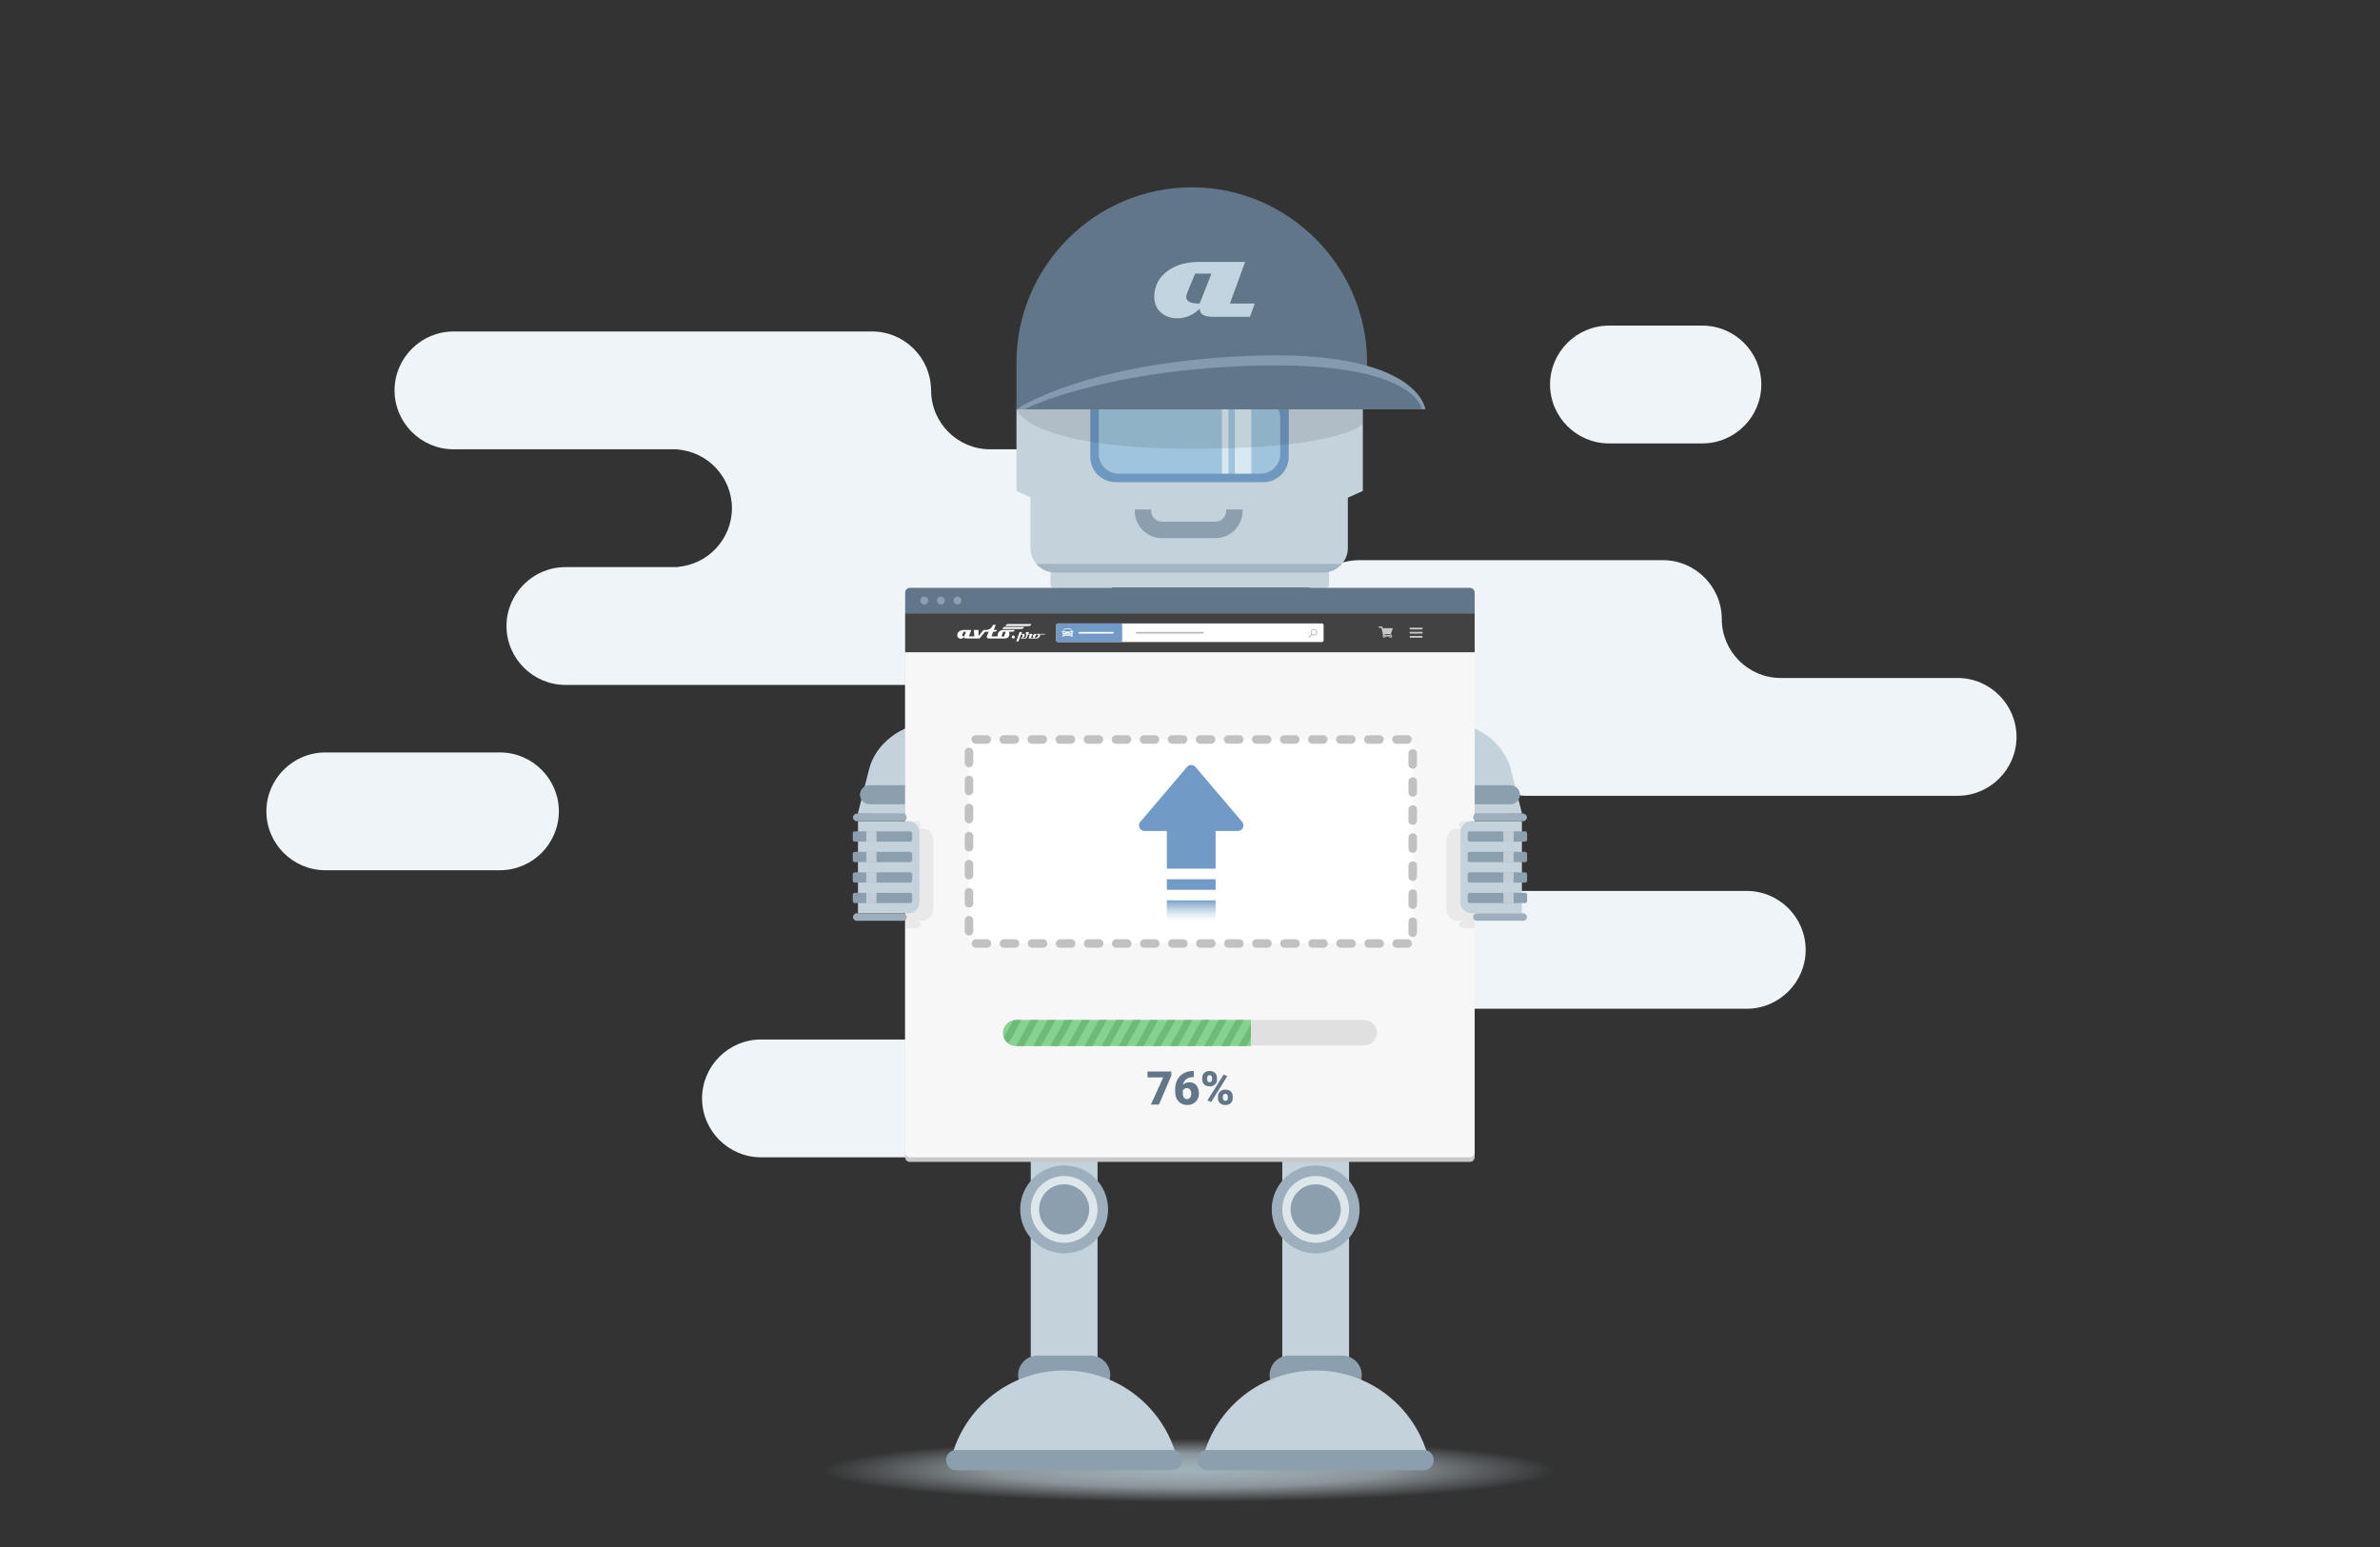 <svg width="280" height="182" viewBox="0 0 280 182" fill="none" xmlns="http://www.w3.org/2000/svg">
<rect x="0" y="0" width="280" height="182" fill="#333333" stroke="none"/>
<path d="M230.308 79.763H209.41C205.637 79.717 202.564 76.618 202.564 72.835C202.564 72.8 202.566 72.766 202.567 72.731H202.561C202.506 68.966 199.411 65.902 195.633 65.902H159.918C156.106 65.902 152.988 69.021 152.988 72.832C152.988 76.644 156.107 79.762 159.918 79.762H166.389L166.418 79.765H165.79C169.567 79.765 172.661 82.827 172.718 86.59C172.717 86.624 172.715 86.658 172.715 86.692C172.715 86.727 172.717 86.762 172.718 86.797C172.718 86.797 172.718 86.799 172.718 86.8C172.776 90.563 175.87 93.623 179.646 93.623H230.308C234.12 93.623 237.238 90.504 237.238 86.693C237.238 82.882 234.119 79.763 230.308 79.763Z" fill="#EEF4F7"/>
<path d="M139.989 176.702C163.78 176.702 183.067 175.031 183.067 172.97C183.067 170.909 163.78 169.238 139.989 169.238C116.197 169.238 96.911 170.909 96.911 172.97C96.911 175.031 116.197 176.702 139.989 176.702Z" fill="url(#paint0_radial_710_44832)"/>
<path d="M205.502 118.676H156.146C152.334 118.676 149.216 115.557 149.216 111.746C149.216 107.934 152.335 104.816 156.146 104.816H205.502C209.314 104.816 212.432 107.935 212.432 111.746C212.433 115.557 209.314 118.676 205.502 118.676Z" fill="#EEF4F7"/>
<path d="M179.071 95.739L168.051 95.755L165.331 85.145L170.847 85.137C173.881 85.133 176.975 87.516 177.723 90.434C178.471 93.351 179.071 95.739 179.071 95.739Z" fill="#C3D2DB"/>
<path d="M171.871 92.379H177.696C178.311 92.379 178.814 92.882 178.814 93.497C178.814 94.112 178.311 94.615 177.696 94.615H171.871C171.256 94.615 170.753 94.112 170.753 93.497C170.754 92.882 171.257 92.379 171.871 92.379Z" fill="#8C9FAF"/>
<path d="M58.818 102.381H38.27C34.458 102.381 31.34 99.263 31.34 95.451C31.34 91.639 34.459 88.522 38.27 88.522H58.819C62.631 88.522 65.749 91.641 65.749 95.451C65.749 99.263 62.63 102.381 58.818 102.381Z" fill="#EEF4F7"/>
<path d="M115.849 136.153H89.525C85.713 136.153 82.595 133.034 82.595 129.223C82.595 125.411 85.714 122.293 89.525 122.293H115.849C119.661 122.293 122.779 125.412 122.779 129.223C122.78 133.034 119.661 136.153 115.849 136.153Z" fill="#EEF4F7"/>
<path d="M200.284 52.167H189.288C185.476 52.167 182.358 49.048 182.358 45.237C182.358 41.425 185.477 38.307 189.288 38.307H200.284C204.096 38.307 207.214 41.426 207.214 45.237C207.215 49.049 204.096 52.167 200.284 52.167Z" fill="#EEF4F7"/>
<path d="M141.138 52.858H116.473C112.661 52.858 109.543 49.739 109.543 45.928C109.543 45.893 109.545 45.859 109.546 45.824H109.534C109.478 42.06 106.383 38.998 102.606 38.998H53.348C49.536 38.998 46.418 42.117 46.418 45.928C46.418 49.74 49.537 52.858 53.348 52.858H80.103C79.948 52.858 79.794 52.865 79.641 52.875C83.239 53.115 86.11 56.132 86.11 59.788C86.11 63.444 83.24 66.461 79.641 66.701C79.794 66.711 79.947 66.718 80.103 66.718H66.519C62.707 66.718 59.589 69.837 59.589 73.648C59.589 77.46 62.708 80.578 66.519 80.578H122.194C125.97 80.578 129.064 77.517 129.122 73.755H129.124C129.124 73.739 129.123 73.723 129.123 73.707C129.123 73.687 129.125 73.667 129.125 73.648C129.125 73.629 129.124 73.611 129.124 73.592C129.156 69.808 132.261 66.721 136.053 66.721H135.366L135.397 66.718H141.138C144.95 66.718 148.068 63.599 148.068 59.788C148.068 55.977 144.949 52.858 141.138 52.858Z" fill="#EEF4F7"/>
<path d="M100.914 95.739L111.934 95.755L114.654 85.145L109.138 85.137C106.104 85.133 103.01 87.516 102.262 90.434C101.514 93.351 100.914 95.739 100.914 95.739Z" fill="#C3D2DB"/>
<path d="M129.123 127.578H121.265V159.674H129.123V127.578Z" fill="#C3D2DB"/>
<path d="M125.194 147.451C128.049 147.451 130.364 145.137 130.364 142.281C130.364 139.426 128.049 137.111 125.194 137.111C122.339 137.111 120.024 139.426 120.024 142.281C120.024 145.137 122.339 147.451 125.194 147.451Z" fill="#9DAEBC"/>
<path d="M125.194 146.21C127.364 146.21 129.123 144.45 129.123 142.281C129.123 140.111 127.364 138.352 125.194 138.352C123.024 138.352 121.265 140.111 121.265 142.281C121.265 144.45 123.024 146.21 125.194 146.21Z" fill="#DDE6EB"/>
<path d="M125.194 145.232C126.823 145.232 128.145 143.911 128.145 142.281C128.145 140.651 126.823 139.33 125.194 139.33C123.564 139.33 122.243 140.651 122.243 142.281C122.243 143.911 123.564 145.232 125.194 145.232Z" fill="#8C9FAF"/>
<path d="M122.064 159.48H128.324C129.584 159.48 130.614 160.511 130.614 161.77C130.614 163.03 129.583 164.06 128.324 164.06H122.064C120.804 164.06 119.774 163.029 119.774 161.77C119.774 160.51 120.804 159.48 122.064 159.48Z" fill="#8C9FAF"/>
<path d="M155.975 69.155H123.98C123.767 69.155 123.593 68.981 123.593 68.768V67.524C123.593 67.311 123.767 67.137 123.98 67.137H155.975C156.188 67.137 156.362 67.311 156.362 67.524V68.768C156.361 68.981 156.187 69.155 155.975 69.155Z" fill="#C3D2DB"/>
<path fill-rule="evenodd" clip-rule="evenodd" d="M158.092 58.77L160.334 57.759V48.152H158.092V58.77Z" fill="#C3D2DB"/>
<path fill-rule="evenodd" clip-rule="evenodd" d="M121.826 58.77L119.584 57.759V48.152H121.826V58.77Z" fill="#C3D2DB"/>
<path d="M155.692 67.355H124.109C122.525 67.355 121.229 66.058 121.229 64.475V46.444C121.229 44.861 122.525 43.565 124.109 43.565H155.692C157.276 43.565 158.572 44.861 158.572 46.444V64.475C158.572 66.058 157.276 67.355 155.692 67.355Z" fill="#C3D2DB"/>
<path d="M149.153 45.865C149.069 45.865 148.982 45.866 148.893 45.866C148.807 45.867 148.719 45.867 148.629 45.867H131.258C131.169 45.867 131.081 45.866 130.994 45.866C130.906 45.865 130.819 45.865 130.734 45.865C130.125 45.865 128.27 45.865 128.27 47.853V53.735C128.27 55.382 129.61 56.722 131.257 56.722H148.628C150.275 56.722 151.615 55.382 151.615 53.735V47.853C151.617 45.865 149.763 45.865 149.153 45.865Z" fill="#6F98C1"/>
<path d="M148.315 55.722H131.574C130.309 55.722 129.274 54.687 129.274 53.422V48.011C129.274 47.382 129.784 46.871 130.414 46.871H148.316C149.586 46.871 150.616 47.901 150.616 49.171V53.421C150.615 54.687 149.58 55.722 148.315 55.722Z" fill="#9EC5DD"/>
<path opacity="0.6" d="M144.521 46.871H143.76V55.722H144.521V46.871Z" fill="white"/>
<path opacity="0.6" d="M147.21 46.871H145.276V55.722H147.21V46.871Z" fill="white"/>
<path d="M160.832 42.661C160.832 31.318 151.551 22.037 140.208 22.037C128.865 22.037 119.584 31.318 119.584 42.661V48.153H160.832V42.661Z" fill="#627689"/>
<path fill-rule="evenodd" clip-rule="evenodd" d="M119.584 48.153C119.584 48.153 127.172 42.85 146.03 41.906C166.925 40.859 167.689 48.153 167.689 48.153H119.584Z" fill="#849AAD"/>
<path fill-rule="evenodd" clip-rule="evenodd" d="M120.511 48.152C120.511 48.152 128.755 43.897 145.573 43.099C166.614 42.101 167.271 48.152 167.271 48.152H120.511Z" fill="#627689"/>
<path opacity="0.1" d="M140.114 52.791C158.034 52.836 160.333 49.845 160.333 49.845V48.152H119.583C119.591 48.177 120.831 52.742 140.114 52.791Z" fill="black"/>
<path d="M144.702 35.711L146.484 30.818H140.941C138.368 30.818 135.795 32.187 135.795 34.928C135.795 37.669 139.358 38.255 141.139 36.298C141.139 36.885 141.535 37.277 142.723 37.277H147.05L147.62 35.711H144.702V35.711ZM141.139 35.711C140.149 35.711 139.555 35.515 139.555 34.928C139.555 34.536 140.398 32.775 140.596 32.188H142.525L141.139 35.711Z" fill="#C1D4E0"/>
<path d="M125.194 161.234C118.814 161.234 113.453 165.595 111.93 171.499H138.458C136.934 165.595 131.574 161.234 125.194 161.234Z" fill="#C3D2DB"/>
<path d="M137.917 172.971H112.47C111.828 172.971 111.303 172.446 111.303 171.804V171.755C111.303 171.113 111.828 170.588 112.47 170.588H137.917C138.559 170.588 139.084 171.113 139.084 171.755V171.804C139.084 172.445 138.559 172.971 137.917 172.971Z" fill="#8C9FAF"/>
<path d="M158.714 127.578H150.856V159.674H158.714V127.578Z" fill="#C3D2DB"/>
<path d="M154.785 147.451C157.64 147.451 159.955 145.137 159.955 142.281C159.955 139.426 157.64 137.111 154.785 137.111C151.929 137.111 149.615 139.426 149.615 142.281C149.615 145.137 151.929 147.451 154.785 147.451Z" fill="#9DAEBC"/>
<path d="M154.785 146.21C156.955 146.21 158.714 144.45 158.714 142.281C158.714 140.111 156.955 138.352 154.785 138.352C152.615 138.352 150.856 140.111 150.856 142.281C150.856 144.45 152.615 146.21 154.785 146.21Z" fill="#DDE6EB"/>
<path d="M154.785 145.232C156.415 145.232 157.736 143.911 157.736 142.281C157.736 140.651 156.415 139.33 154.785 139.33C153.155 139.33 151.834 140.651 151.834 142.281C151.834 143.911 153.155 145.232 154.785 145.232Z" fill="#8C9FAF"/>
<path d="M151.655 159.48H157.915C159.175 159.48 160.205 160.511 160.205 161.77C160.205 163.03 159.174 164.06 157.915 164.06H151.655C150.395 164.06 149.365 163.029 149.365 161.77C149.365 160.51 150.396 159.48 151.655 159.48Z" fill="#8C9FAF"/>
<path d="M154.785 161.234C148.405 161.234 143.044 165.595 141.521 171.499H168.049C166.526 165.595 161.165 161.234 154.785 161.234Z" fill="#C3D2DB"/>
<path d="M144.257 60.107C144.257 60.806 143.688 61.374 142.99 61.374H136.698C135.999 61.374 135.431 60.806 135.431 60.107V59.934H133.497V60.107C133.497 61.872 134.933 63.308 136.698 63.308H142.99C144.756 63.308 146.192 61.872 146.192 60.107V59.934H144.257V60.107Z" fill="#8C9FAF"/>
<path d="M167.508 172.971H142.061C141.419 172.971 140.894 172.446 140.894 171.804V171.755C140.894 171.113 141.419 170.588 142.061 170.588H167.508C168.15 170.588 168.675 171.113 168.675 171.755V171.804C168.676 172.445 168.15 172.971 167.508 172.971Z" fill="#8C9FAF"/>
<path opacity="0.6" d="M124.103 67.355H155.686C156.554 67.355 157.326 66.958 157.855 66.346H121.935C122.464 66.958 123.236 67.355 124.103 67.355Z" fill="#8C9FAF"/>
<path d="M108.114 92.379H102.289C101.674 92.379 101.171 92.882 101.171 93.497C101.171 94.112 101.674 94.615 102.289 94.615H108.114C108.729 94.615 109.232 94.112 109.232 93.497C109.231 92.882 108.728 92.379 108.114 92.379Z" fill="#8C9FAF"/>
<path d="M172.937 136.695H107.042C106.737 136.695 106.489 136.448 106.489 136.142V71.248C106.489 70.943 106.736 70.695 107.042 70.695H172.937C173.242 70.695 173.49 70.942 173.49 71.248V136.143C173.49 136.448 173.242 136.695 172.937 136.695Z" fill="#C8C8C8"/>
<path d="M172.937 136.153H107.042C106.737 136.153 106.489 135.906 106.489 135.6V70.705C106.489 70.4 106.736 70.152 107.042 70.152H172.937C173.242 70.152 173.49 70.399 173.49 70.705V135.6C173.49 135.905 173.242 136.153 172.937 136.153Z" fill="#F7F7F7"/>
<path d="M160.433 123H119.567C118.705 123 118 122.325 118 121.5C118 120.675 118.705 120 119.567 120H160.433C161.295 120 162 120.675 162 121.5C162 122.325 161.295 123 160.433 123Z" fill="#E0E0E0"/>
<path d="M119.531 120C118.689 120 118 120.689 118 121.531C118 122.374 118.689 123.063 119.531 123.063H147.162V120H119.531Z" fill="#86D291"/>
<path d="M137.804 126.538L136.35 129.948H135.398L136.854 126.752H135V126.057H137.803V126.538H137.804Z" fill="#627689"/>
<path d="M140.446 126V126.708H140.406C140.069 126.708 139.793 126.789 139.576 126.95C139.36 127.11 139.227 127.335 139.177 127.622C139.38 127.422 139.637 127.323 139.947 127.323C140.284 127.323 140.552 127.446 140.752 127.692C140.951 127.938 141.05 128.26 141.05 128.659C141.05 128.906 140.992 129.134 140.876 129.34C140.759 129.547 140.596 129.709 140.387 129.825C140.177 129.941 139.946 130 139.691 130C139.415 130 139.168 129.937 138.951 129.811C138.733 129.686 138.564 129.506 138.443 129.273C138.322 129.039 138.259 128.77 138.256 128.465V128.105C138.256 127.704 138.343 127.344 138.515 127.024C138.686 126.704 138.932 126.454 139.251 126.272C139.569 126.09 139.923 126 140.311 126H140.446ZM139.633 128.012C139.514 128.012 139.414 128.04 139.334 128.095C139.254 128.15 139.194 128.218 139.155 128.297V128.568C139.155 129.059 139.325 129.306 139.666 129.306C139.803 129.306 139.917 129.244 140.01 129.121C140.102 128.998 140.148 128.844 140.148 128.659C140.148 128.468 140.101 128.313 140.008 128.192C139.912 128.072 139.788 128.012 139.633 128.012Z" fill="#627689"/>
<path d="M141.441 126.805C141.441 126.564 141.52 126.37 141.677 126.222C141.834 126.074 142.044 126 142.308 126C142.575 126 142.786 126.074 142.941 126.221C143.096 126.368 143.174 126.566 143.174 126.817V127.01C143.174 127.251 143.096 127.444 142.941 127.59C142.786 127.736 142.577 127.81 142.314 127.81C142.051 127.81 141.841 127.737 141.682 127.592C141.522 127.447 141.442 127.248 141.442 126.995V126.805H141.441ZM142.021 127.009C142.021 127.102 142.047 127.176 142.099 127.234C142.151 127.291 142.222 127.32 142.313 127.32C142.499 127.32 142.594 127.202 142.594 126.964V126.805C142.594 126.713 142.569 126.637 142.519 126.578C142.469 126.519 142.399 126.489 142.308 126.489C142.22 126.489 142.151 126.518 142.099 126.575C142.047 126.633 142.021 126.711 142.021 126.81V127.009V127.009ZM142.483 129.655L142.064 129.444L143.964 126.402L144.384 126.614L142.483 129.655ZM143.291 128.993C143.291 128.75 143.369 128.557 143.527 128.41C143.685 128.264 143.895 128.19 144.157 128.19C144.422 128.19 144.634 128.263 144.791 128.407C144.948 128.551 145.026 128.752 145.026 129.011V129.197C145.026 129.44 144.949 129.633 144.794 129.78C144.639 129.927 144.428 130 144.163 130C143.901 130 143.69 129.927 143.531 129.782C143.371 129.637 143.292 129.438 143.292 129.186V128.993H143.291ZM143.868 129.197C143.868 129.281 143.897 129.353 143.953 129.417C144.01 129.481 144.08 129.511 144.162 129.511C144.335 129.511 144.428 129.43 144.443 129.267L144.446 128.994C144.446 128.899 144.42 128.824 144.369 128.766C144.317 128.709 144.246 128.68 144.157 128.68C144.072 128.68 144.003 128.707 143.951 128.761C143.9 128.816 143.872 128.889 143.869 128.981V129.197H143.868Z" fill="#627689"/>
<path d="M121.248 120L119.534 123.062H120.47L122.183 120H121.248Z" fill="#70BA78"/>
<path d="M123.259 120L121.546 123.062H122.482L124.195 120H123.259Z" fill="#70BA78"/>
<path d="M125.272 120L123.558 123.062H124.494L126.207 120H125.272Z" fill="#70BA78"/>
<path d="M127.285 120L125.571 123.062H126.506L128.22 120H127.285Z" fill="#70BA78"/>
<path d="M129.296 120L127.583 123.062H128.518L130.231 120H129.296Z" fill="#70BA78"/>
<path d="M131.309 120L129.595 123.062H130.531L132.244 120H131.309Z" fill="#70BA78"/>
<path d="M133.321 120L131.607 123.062H132.543L134.257 120H133.321Z" fill="#70BA78"/>
<path d="M135.333 120L133.62 123.062H134.556L136.268 120H135.333Z" fill="#70BA78"/>
<path d="M137.346 120L135.632 123.062H136.567L138.281 120H137.346Z" fill="#70BA78"/>
<path d="M139.358 120L137.644 123.062H138.58L140.293 120H139.358Z" fill="#70BA78"/>
<path d="M141.37 120L139.657 123.062H140.592L142.306 120H141.37Z" fill="#70BA78"/>
<path d="M143.382 120L141.668 123.062H142.604L144.318 120H143.382Z" fill="#70BA78"/>
<path d="M145.395 120L143.681 123.062H144.617L146.33 120H145.395Z" fill="#70BA78"/>
<path d="M145.693 123.062H146.629L147.162 122.11V120.438L145.693 123.062Z" fill="#70BA78"/>
<path d="M119.531 120C119.424 120 119.318 120.012 119.216 120.034L118.094 122.039C118.197 122.33 118.383 122.579 118.627 122.759L120.171 120H119.531Z" fill="#70BA78"/>
<path d="M165.615 111H114.587C114.264 111 114 110.741 114 110.424V87.576C114 87.259 114.264 87 114.587 87H165.615C165.938 87 166.202 87.259 166.202 87.576V110.424C166.202 110.741 165.938 111 165.615 111Z" fill="white"/>
<path d="M165.615 111H114.587C114.264 111 114 110.741 114 110.424V87.576C114 87.259 114.264 87 114.587 87H165.615C165.938 87 166.202 87.259 166.202 87.576V110.424C166.202 110.741 165.938 111 165.615 111Z" stroke="#C1C1C1" stroke-miterlimit="10" stroke-linecap="round" stroke-dasharray="1.3 2"/>
<path d="M137.273 107.77C137.273 107.947 137.334 108.096 137.455 108.216C137.575 108.338 137.724 108.398 137.901 108.398L142.382 108.405C142.558 108.405 142.708 108.343 142.831 108.22C142.954 108.097 143.016 107.947 143.016 107.77L143.015 105.922H137.273V107.77V107.77Z" fill="url(#paint1_linear_710_44832)"/>
<path d="M146.134 96.684L140.644 90.231C140.519 90.085 140.337 90 140.145 90C139.954 90 139.771 90.085 139.647 90.231L134.156 96.684C133.991 96.878 133.953 97.151 134.06 97.383C134.167 97.614 134.399 97.762 134.654 97.762H137.274V102.197H143.015L143.014 97.762H145.635C145.89 97.762 146.122 97.614 146.229 97.383C146.337 97.151 146.299 96.879 146.134 96.684Z" fill="#719AC6"/>
<path d="M143.015 103.441H137.275V104.682H143.015V103.441Z" fill="#719AC6"/>
<path d="M106.49 73.764V76.735H173.49V73.764V72.143H106.49V73.764Z" fill="#424242"/>
<path d="M121.328 73.42H118.636C118.457 73.42 118.336 73.506 118.274 73.651H121.08C121.221 73.622 121.304 73.54 121.328 73.42ZM118.174 73.766C118.054 73.797 117.971 73.877 117.923 73.993H120.155C120.338 73.983 120.446 73.899 120.479 73.766H118.174ZM118.332 74.325L118.118 74.9C117.965 74.9 117.843 74.9 117.843 74.779C117.843 74.719 118.003 74.411 118.003 74.321L118.332 74.325ZM113.652 74.325L113.438 74.869C113.285 74.869 113.193 74.839 113.193 74.748C113.193 74.687 113.323 74.415 113.354 74.325H113.652ZM119.037 74.325C119.22 74.325 119.343 74.265 119.404 74.114H118.041C117.357 74.14 117.324 74.781 117.384 74.87H116.65L116.834 74.326H116.926C117.14 74.326 117.262 74.266 117.324 74.114H116.926L117.14 73.509H116.834C116.742 73.721 116.62 73.842 116.528 73.932C116.283 74.144 116.008 74.114 115.702 74.114L115.121 74.84V74.114H114.57L114.631 74.87H113.989L114.264 74.114H113.407C113.009 74.114 112.612 74.326 112.612 74.749C112.612 75.172 113.163 75.263 113.438 74.961C113.438 75.052 113.499 75.112 113.683 75.112H115.243L115.885 74.325H116.313L116.099 74.869C116.068 75.02 116.13 75.111 116.313 75.111L118.14 75.114C118.507 75.114 118.73 74.99 118.761 74.597C118.761 74.537 118.73 74.385 118.669 74.325H119.037ZM119.027 74.943C119.027 75.043 119.109 75.125 119.211 75.125C119.313 75.125 119.395 75.044 119.395 74.943C119.395 74.843 119.313 74.761 119.211 74.761C119.109 74.762 119.027 74.843 119.027 74.943ZM121.896 74.653L122.025 74.65C122.025 74.65 122.172 74.631 122.124 74.778C122.076 74.925 121.989 75.008 121.92 75.02C121.85 75.032 121.735 75.025 121.735 75.025C121.735 75.025 121.854 74.694 121.896 74.653ZM122.357 74.778C122.373 74.675 122.302 74.656 122.263 74.653H122.239C122.239 74.653 122.249 74.652 122.263 74.653H122.84C122.9 74.653 122.98 74.609 123.016 74.575H121.763C121.66 74.612 121.534 74.696 121.508 74.823C121.508 74.908 121.551 74.95 121.594 75.035H121.287L121.482 74.574H121.015L120.992 74.552L121.051 74.36C120.965 74.36 120.822 74.344 120.736 74.386C120.587 74.505 120.714 74.621 120.772 74.653L120.643 75.035H120.243C120.303 75.02 120.394 75.015 120.501 74.908C120.587 74.781 120.587 74.611 120.415 74.568L120.152 74.567L120.227 74.36L119.943 74.355L119.556 75.46H119.814L120.115 74.653C120.158 74.653 120.215 74.66 120.258 74.66C120.381 74.724 120.287 74.908 120.244 74.951L120.158 75.036C120.051 75.036 120.062 75.094 120.118 75.114H120.678C120.788 75.094 120.797 75.036 120.815 74.993L120.944 74.653H121.159C121.159 74.653 121.03 74.993 121.03 75.035C121.03 75.084 121.044 75.104 121.072 75.113H122.01C122.092 75.092 122.321 75.012 122.357 74.778Z" fill="white"/>
<path d="M155.523 75.532H124.457C124.35 75.532 124.262 75.444 124.262 75.337V73.543C124.262 73.436 124.35 73.348 124.457 73.348H155.523C155.63 73.348 155.718 73.436 155.718 73.543V75.337C155.718 75.444 155.63 75.532 155.523 75.532Z" fill="white"/>
<path d="M167.351 73.86C167.34 73.849 167.328 73.844 167.314 73.844H167.223H165.985H165.894C165.88 73.844 165.867 73.849 165.857 73.86C165.847 73.871 165.841 73.883 165.841 73.897V74.003C165.841 74.017 165.846 74.03 165.857 74.04C165.867 74.05 165.88 74.056 165.894 74.056H165.985H167.223H167.314C167.328 74.056 167.341 74.051 167.351 74.04C167.361 74.029 167.367 74.017 167.367 74.003V73.897C167.367 73.883 167.362 73.87 167.351 73.86Z" fill="#C8C8C8"/>
<path d="M167.351 74.346C167.34 74.335 167.328 74.33 167.314 74.33H167.223H165.985H165.894C165.88 74.33 165.867 74.335 165.857 74.346C165.847 74.357 165.841 74.369 165.841 74.383V74.489C165.841 74.503 165.846 74.516 165.857 74.526C165.867 74.536 165.88 74.542 165.894 74.542H165.985H167.223H167.314C167.328 74.542 167.341 74.537 167.351 74.526C167.361 74.515 167.367 74.503 167.367 74.489V74.383C167.367 74.369 167.362 74.356 167.351 74.346Z" fill="#C8C8C8"/>
<path d="M167.351 74.831C167.34 74.82 167.328 74.814 167.314 74.814H167.223H165.985H165.894C165.88 74.814 165.867 74.82 165.857 74.831C165.847 74.841 165.841 74.853 165.841 74.867V74.973C165.841 74.987 165.846 75.001 165.857 75.01C165.867 75.02 165.88 75.026 165.894 75.026H165.985H167.223H167.314C167.328 75.026 167.341 75.022 167.351 75.01C167.361 74.999 167.367 74.987 167.367 74.973V74.867C167.367 74.853 167.362 74.841 167.351 74.831Z" fill="#C8C8C8"/>
<path d="M163.646 74.567L163.84 73.987C163.85 73.959 163.842 73.942 163.834 73.931C163.814 73.903 163.773 73.902 163.765 73.902H162.669L162.64 73.763C162.632 73.73 162.609 73.699 162.562 73.699H162.254C162.222 73.699 162.205 73.714 162.205 73.744V73.824C162.205 73.853 162.222 73.86 162.255 73.86H162.515L162.714 74.705C162.682 74.739 162.665 74.787 162.665 74.833C162.665 74.933 162.745 75.025 162.847 75.025C162.943 75.025 163.015 74.935 163.027 74.881H163.414C163.426 74.935 163.484 75.027 163.594 75.027C163.694 75.027 163.776 74.94 163.776 74.84C163.776 74.74 163.716 74.652 163.596 74.652C163.546 74.652 163.487 74.679 163.459 74.719H162.983C162.948 74.665 162.901 74.649 162.853 74.647L162.846 74.612H163.571C163.626 74.614 163.636 74.594 163.646 74.567ZM163.596 74.771C163.634 74.771 163.664 74.802 163.664 74.839C163.664 74.876 163.633 74.907 163.596 74.907C163.558 74.907 163.528 74.877 163.528 74.839C163.527 74.802 163.558 74.771 163.596 74.771ZM162.914 74.839C162.914 74.877 162.883 74.908 162.845 74.908C162.807 74.908 162.776 74.877 162.776 74.839C162.776 74.801 162.807 74.77 162.845 74.77C162.883 74.77 162.914 74.801 162.914 74.839Z" fill="#C8C8C8"/>
<path d="M124.457 73.348C124.35 73.348 124.262 73.436 124.262 73.543V75.337C124.262 75.444 124.35 75.532 124.457 75.532H132.023V73.349H124.457V73.348Z" fill="#719AC6"/>
<path d="M125.598 74.672H125.024V74.886C125.024 74.897 125.035 74.909 125.047 74.909H125.148C125.159 74.909 125.171 74.898 125.171 74.886V74.785H125.599H126.027V74.886C126.027 74.897 126.038 74.909 126.05 74.909H126.151C126.162 74.909 126.174 74.898 126.174 74.886V74.672H125.598Z" fill="white"/>
<path d="M126.149 74.277C126.149 74.288 126.16 74.333 126.149 74.311C126.138 74.3 126.132 74.288 126.121 74.277C126.093 74.198 126.014 74.001 125.963 73.973C125.912 73.95 125.749 73.945 125.648 73.945C125.631 73.945 125.62 73.945 125.603 73.945C125.586 73.945 125.575 73.945 125.558 73.945C125.451 73.945 125.288 73.951 125.243 73.973C125.192 73.996 125.114 74.198 125.085 74.277C125.074 74.288 125.068 74.3 125.057 74.311C125.046 74.334 125.057 74.288 125.057 74.277C125.051 74.249 124.911 74.187 124.894 74.243C124.883 74.288 124.95 74.344 124.984 74.344C125.001 74.344 125.018 74.361 125.029 74.372C125.018 74.434 125.006 74.456 125.006 74.535C125.006 74.569 125.029 74.586 125.029 74.591V74.647H125.603H126.177V74.591C126.177 74.591 126.194 74.574 126.2 74.535C126.194 74.456 126.183 74.434 126.177 74.372C126.188 74.361 126.205 74.344 126.222 74.344C126.245 74.344 126.306 74.288 126.301 74.243C126.284 74.192 126.144 74.249 126.149 74.277ZM125.209 74.136C125.226 74.108 125.237 74.057 125.277 74.046C125.333 74.029 125.401 74.018 125.598 74.023C125.795 74.017 125.863 74.029 125.919 74.046C125.958 74.057 125.97 74.114 125.987 74.136C126.004 74.17 126.021 74.215 126.038 74.26C125.999 74.277 125.976 74.283 125.903 74.294C125.796 74.305 125.689 74.311 125.599 74.311C125.509 74.311 125.408 74.305 125.295 74.294C125.222 74.283 125.199 74.277 125.16 74.26C125.175 74.215 125.192 74.17 125.209 74.136ZM125.192 74.485C125.147 74.479 125.119 74.451 125.119 74.412C125.119 74.373 125.153 74.339 125.198 74.339C125.215 74.339 125.232 74.345 125.243 74.35C125.243 74.35 125.322 74.401 125.327 74.423C125.332 74.445 125.321 74.479 125.288 74.485C125.26 74.491 125.215 74.485 125.192 74.485ZM125.924 74.558C125.924 74.57 125.914 74.58 125.902 74.58H125.795H125.603H125.305C125.293 74.58 125.283 74.57 125.283 74.558C125.283 74.546 125.293 74.536 125.305 74.536H125.902C125.914 74.536 125.924 74.546 125.924 74.558ZM126.003 74.485C125.975 74.491 125.935 74.491 125.902 74.491C125.869 74.491 125.857 74.452 125.863 74.429C125.869 74.406 125.936 74.361 125.947 74.356C125.958 74.351 125.975 74.345 125.992 74.345C126.037 74.345 126.071 74.379 126.071 74.418C126.076 74.451 126.048 74.479 126.003 74.485Z" fill="white"/>
<path d="M130.938 74.536H126.976C126.923 74.536 126.88 74.493 126.88 74.44C126.88 74.387 126.923 74.344 126.976 74.344H130.938C130.991 74.344 131.034 74.387 131.034 74.44C131.034 74.493 130.991 74.536 130.938 74.536Z" fill="white"/>
<path d="M141.523 74.536H133.712C133.659 74.536 133.616 74.493 133.616 74.44C133.616 74.387 133.659 74.344 133.712 74.344H141.523C141.576 74.344 141.619 74.387 141.619 74.44C141.619 74.493 141.577 74.536 141.523 74.536Z" fill="#BABABA"/>
<path d="M154.595 74.77C154.513 74.77 154.434 74.744 154.368 74.695C154.361 74.702 154.354 74.709 154.346 74.717L154.054 75.009C154.031 75.033 153.993 75.034 153.97 75.011C153.946 74.988 153.945 74.95 153.968 74.927C153.968 74.927 153.969 74.926 153.97 74.925L154.262 74.633C154.27 74.625 154.277 74.618 154.284 74.611C154.159 74.439 154.197 74.197 154.369 74.072C154.541 73.947 154.783 73.985 154.908 74.157C155.033 74.329 154.995 74.571 154.823 74.696C154.756 74.744 154.676 74.77 154.595 74.77ZM154.595 74.101C154.439 74.101 154.312 74.228 154.312 74.384C154.312 74.54 154.439 74.667 154.595 74.667C154.751 74.667 154.878 74.54 154.878 74.384C154.878 74.228 154.751 74.101 154.595 74.101Z" fill="#BABABA"/>
<path d="M173.49 69.717C173.49 69.407 173.236 69.154 172.927 69.154H107.054C106.744 69.154 106.491 69.408 106.491 69.717V72.143H173.491V69.717H173.49Z" fill="#627689"/>
<path d="M108.743 71.114C109 71.114 109.208 70.905 109.208 70.649C109.208 70.392 109 70.184 108.743 70.184C108.486 70.184 108.278 70.392 108.278 70.649C108.278 70.905 108.486 71.114 108.743 71.114Z" fill="#8C9FAF"/>
<path d="M110.692 71.114C110.948 71.114 111.157 70.905 111.157 70.649C111.157 70.392 110.948 70.184 110.692 70.184C110.435 70.184 110.227 70.392 110.227 70.649C110.227 70.905 110.435 71.114 110.692 71.114Z" fill="#8C9FAF"/>
<path d="M112.641 71.114C112.898 71.114 113.106 70.905 113.106 70.649C113.106 70.392 112.898 70.184 112.641 70.184C112.384 70.184 112.176 70.392 112.176 70.649C112.176 70.905 112.384 71.114 112.641 71.114Z" fill="#8C9FAF"/>
<path opacity="0.08" d="M108.495 97.482H107.874C108.116 97.482 108.315 97.284 108.315 97.041C108.315 96.798 108.117 96.6 107.874 96.6H106.49V109.206H107.874C108.116 109.206 108.315 109.008 108.315 108.765C108.315 108.523 108.117 108.324 107.874 108.324H108.495C109.218 108.324 109.809 107.733 109.809 107.01V98.794C109.809 98.073 109.218 97.482 108.495 97.482Z" fill="#424242"/>
<path d="M106.853 107.448H100.937V96.608L100.939 96.606H106.853C107.576 96.606 108.167 97.197 108.167 97.919V106.135C108.166 106.857 107.575 107.448 106.853 107.448Z" fill="#C3D2DB"/>
<path d="M100.348 96.166C100.348 96.408 100.546 96.607 100.789 96.607H106.231C106.473 96.607 106.672 96.409 106.672 96.166C106.672 95.924 106.474 95.725 106.231 95.725H100.789C100.547 95.725 100.348 95.923 100.348 96.166Z" fill="#9DAEBC"/>
<path d="M100.348 107.888C100.348 108.13 100.546 108.329 100.789 108.329H106.231C106.473 108.329 106.672 108.131 106.672 107.888C106.672 107.646 106.474 107.447 106.231 107.447H100.789C100.547 107.447 100.348 107.646 100.348 107.888Z" fill="#9DAEBC"/>
<path d="M100.325 98.041V98.786C100.325 98.912 100.428 99.016 100.555 99.016H107.082C107.208 99.016 107.312 98.913 107.312 98.786V98.041C107.312 97.915 107.209 97.811 107.082 97.811H100.555C100.428 97.811 100.325 97.914 100.325 98.041Z" fill="#8C9FAF"/>
<path d="M100.325 100.449V101.194C100.325 101.32 100.428 101.424 100.555 101.424H107.082C107.208 101.424 107.312 101.321 107.312 101.194V100.449C107.312 100.323 107.209 100.219 107.082 100.219H100.555C100.428 100.22 100.325 100.323 100.325 100.449Z" fill="#8C9FAF"/>
<path d="M100.325 102.859V103.604C100.325 103.73 100.428 103.834 100.555 103.834H107.082C107.208 103.834 107.312 103.731 107.312 103.604V102.859C107.312 102.733 107.209 102.629 107.082 102.629H100.555C100.428 102.629 100.325 102.733 100.325 102.859Z" fill="#8C9FAF"/>
<path d="M100.325 105.269V106.014C100.325 106.14 100.428 106.244 100.555 106.244H107.082C107.208 106.244 107.312 106.141 107.312 106.014V105.269C107.312 105.143 107.209 105.039 107.082 105.039H100.555C100.428 105.04 100.325 105.143 100.325 105.269Z" fill="#8C9FAF"/>
<path opacity="0.5" d="M103.119 97.811H101.914V99.016H103.119V97.811Z" fill="#F8FDFF"/>
<path opacity="0.5" d="M103.119 100.221H101.914V101.426H103.119V100.221Z" fill="#F8FDFF"/>
<path opacity="0.5" d="M103.119 102.629H101.914V103.834H103.119V102.629Z" fill="#F8FDFF"/>
<path opacity="0.5" d="M103.119 105.039H101.914V106.244H103.119V105.039Z" fill="#F8FDFF"/>
<path opacity="0.08" d="M172.111 96.6C171.869 96.6 171.67 96.798 171.67 97.041C171.67 97.284 171.868 97.482 172.111 97.482H171.49C170.768 97.482 170.176 98.073 170.176 98.796V107.012C170.176 107.735 170.767 108.326 171.49 108.326H172.111C171.869 108.326 171.67 108.524 171.67 108.767C171.67 109.009 171.868 109.208 172.111 109.208H173.49V96.6H172.111Z" fill="#424242"/>
<path d="M173.132 107.448H179.048V96.608L179.046 96.606H173.132C172.409 96.606 171.818 97.197 171.818 97.919V106.135C171.818 106.857 172.41 107.448 173.132 107.448Z" fill="#C3D2DB"/>
<path d="M179.637 96.166C179.637 96.408 179.439 96.607 179.196 96.607H173.754C173.512 96.607 173.313 96.409 173.313 96.166C173.313 95.924 173.511 95.725 173.754 95.725H179.196C179.438 95.725 179.637 95.923 179.637 96.166Z" fill="#9DAEBC"/>
<path d="M179.637 107.888C179.637 108.13 179.439 108.329 179.196 108.329H173.754C173.512 108.329 173.313 108.131 173.313 107.888C173.313 107.646 173.511 107.447 173.754 107.447H179.196C179.438 107.447 179.637 107.646 179.637 107.888Z" fill="#9DAEBC"/>
<path d="M179.66 98.041V98.786C179.66 98.912 179.557 99.016 179.43 99.016H172.903C172.777 99.016 172.673 98.913 172.673 98.786V98.041C172.673 97.915 172.776 97.811 172.903 97.811H179.43C179.557 97.811 179.66 97.914 179.66 98.041Z" fill="#8C9FAF"/>
<path d="M179.66 100.449V101.194C179.66 101.32 179.557 101.424 179.43 101.424H172.903C172.777 101.424 172.673 101.321 172.673 101.194V100.449C172.673 100.323 172.776 100.219 172.903 100.219H179.43C179.557 100.22 179.66 100.323 179.66 100.449Z" fill="#8C9FAF"/>
<path d="M179.66 102.859V103.604C179.66 103.73 179.557 103.834 179.43 103.834H172.903C172.777 103.834 172.673 103.731 172.673 103.604V102.859C172.673 102.733 172.776 102.629 172.903 102.629H179.43C179.557 102.629 179.66 102.733 179.66 102.859Z" fill="#8C9FAF"/>
<path d="M179.66 105.269V106.014C179.66 106.14 179.557 106.244 179.43 106.244H172.903C172.777 106.244 172.673 106.141 172.673 106.014V105.269C172.673 105.143 172.776 105.039 172.903 105.039H179.43C179.557 105.04 179.66 105.143 179.66 105.269Z" fill="#8C9FAF"/>
<path opacity="0.5" d="M176.866 99.016L178.071 99.016L178.071 97.811L176.866 97.811L176.866 99.016Z" fill="#F8FDFF"/>
<path opacity="0.5" d="M176.866 101.424L178.071 101.424L178.071 100.219L176.866 100.219L176.866 101.424Z" fill="#F8FDFF"/>
<path opacity="0.5" d="M176.866 103.834L178.071 103.834L178.071 102.629L176.866 102.629L176.866 103.834Z" fill="#F8FDFF"/>
<path opacity="0.5" d="M176.866 106.244L178.071 106.244L178.071 105.039L176.866 105.039L176.866 106.244Z" fill="#F8FDFF"/>
<defs>
<radialGradient id="paint0_radial_710_44832" cx="0" cy="0" r="1" gradientUnits="userSpaceOnUse" gradientTransform="translate(139.954 172.986) scale(43.079 3.732)">
<stop stop-color="#A0B3BA"/>
<stop offset="0.545" stop-color="#C3D2DB" stop-opacity="0.6"/>
<stop offset="1" stop-color="#C3D2DB" stop-opacity="0"/>
</radialGradient>
<linearGradient id="paint1_linear_710_44832" x1="140.145" y1="108.426" x2="140.145" y2="105.728" gradientUnits="userSpaceOnUse">
<stop stop-color="#D5E2EB" stop-opacity="0"/>
<stop offset="0.126" stop-color="#C1D3E3" stop-opacity="0.126"/>
<stop offset="0.375" stop-color="#9EBAD7" stop-opacity="0.375"/>
<stop offset="0.61" stop-color="#85A9CD" stop-opacity="0.61"/>
<stop offset="0.825" stop-color="#769EC8" stop-opacity="0.825"/>
<stop offset="1" stop-color="#719AC6"/>
</linearGradient>
</defs>
</svg>
